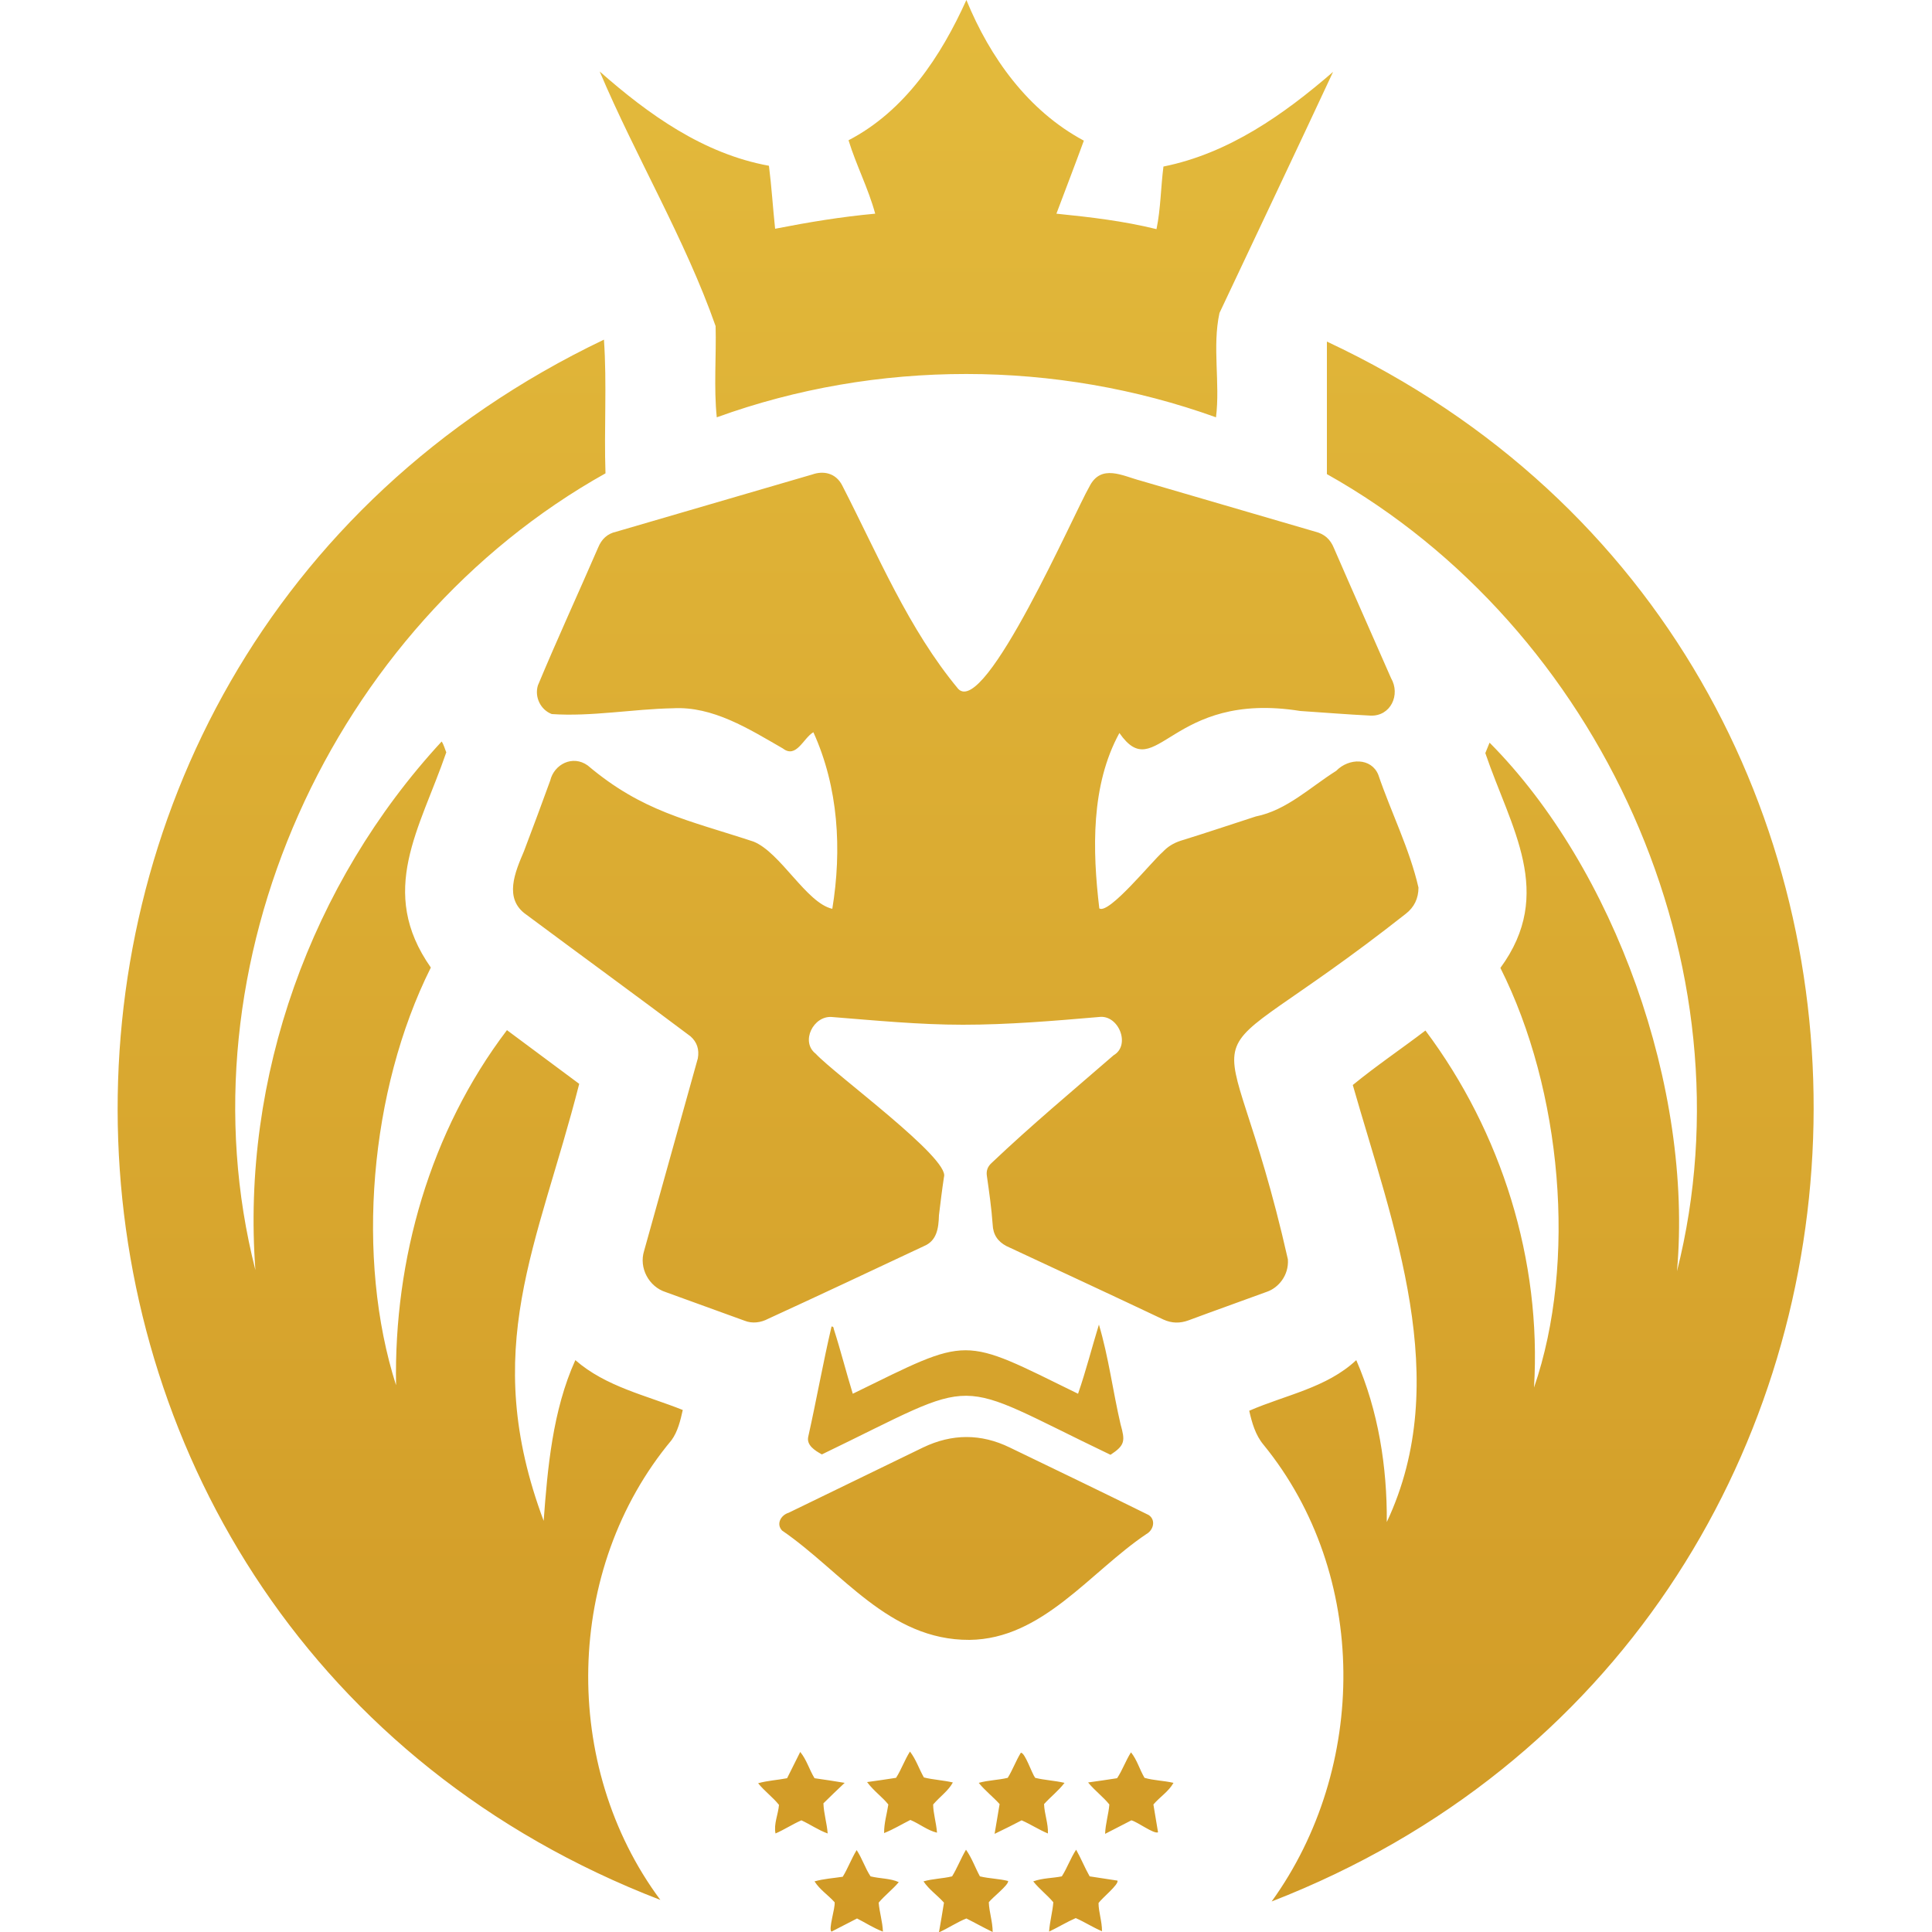 <?xml version="1.0" encoding="utf-8"?>
<!-- Generator: Adobe Illustrator 26.0.1, SVG Export Plug-In . SVG Version: 6.00 Build 0)  -->
<svg version="1.1" id="Layer_1" xmlns="http://www.w3.org/2000/svg" xmlns:xlink="http://www.w3.org/1999/xlink" x="0px" y="0px"
	 viewBox="0 0 500 500" style="enable-background:new 0 0 500 500;" xml:space="preserve">
<style type="text/css">
	.st0{fill:url(#SVGID_1_);}
</style>
<linearGradient id="SVGID_1_" gradientUnits="userSpaceOnUse" x1="250" y1="500" x2="250" y2="-9.094947e-13">
	<stop  offset="0" style="stop-color:#D19A26"/>
	<stop  offset="1" style="stop-color:#E3BA3C"/>
</linearGradient>
<path class="st0" d="M215.4,235.2c2.5-15.3,1.6-31.4-4.9-45.7c-2.6,1.5-4.4,6.9-7.9,4.2c-8.7-5-18.1-11-28.5-10.4
	c-10.4,0.2-21,2.2-31.3,1.5c-2.9-1.1-4.5-4.4-3.6-7.4c5-12,10.4-23.7,15.6-35.7c0.9-2.2,2.4-3.6,4.7-4.1
	c16.9-4.9,33.8-9.9,50.7-14.8c2.8-1,6.1-0.5,7.8,2.9c9.2,17.9,17.1,37.1,30,52.6c7,7.2,30.1-45.8,33.9-52.3c3-6.1,8.7-2.8,13.3-1.6
	c15.1,4.4,30.1,8.8,45.2,13.2c2.4,0.6,3.9,2,4.8,4.2c4.9,11.3,9.9,22.5,14.8,33.7c2.5,4.3-0.1,9.9-5.3,9.7
	c-6.1-0.3-12.1-0.8-18.2-1.2c-33.7-5.4-37.2,19.5-46.8,5.7c-7.4,13.5-7,30.3-5.2,45.4c2.5,1.6,13.7-12.3,16.4-14.6
	c1.3-1.4,2.8-2.3,4.6-2.9c6.5-2,13-4.2,19.5-6.3c8-1.6,14.1-7.6,20.8-11.8c3.3-3.4,9.1-3.4,10.9,1c3.3,9.7,8.1,19.2,10.4,29.2
	c0,2.8-1.1,5.1-3.3,6.8c-60.2,47.4-47,16.2-30.5,89.4c0.3,4.2-2.5,7.4-5.4,8.4c-6.8,2.5-13.6,4.9-20.3,7.4c-2.2,0.8-4.3,0.8-6.5-0.2
	c-13.5-6.4-27.1-12.7-40.6-19c-2.3-1.2-3.5-3-3.6-5.6c-0.3-4.2-0.9-8.4-1.5-12.6c-0.2-1.3,0.2-2.4,1.2-3.3
	c10.2-9.7,21-18.7,31.6-27.9c4.5-2.6,1.3-10.6-3.8-9.9c-11.7,1-23.4,2-35.2,2c-11.3,0-22.6-1.1-33.9-2c-4.8-0.4-8.2,6.4-4.2,9.5
	c5,5.4,34.8,27.1,33.2,31.9c-0.5,3.3-0.9,6.6-1.3,9.9c-0.1,3.3-0.5,6.6-3.9,8c-13.4,6.3-26.8,12.6-40.3,18.8c-1.9,1-4.1,1.3-6.1,0.5
	c-6.8-2.5-13.6-4.9-20.4-7.4c-4.4-1.4-7-6.3-5.6-10.7c4.6-16.6,9.3-33.2,13.9-49.8c0.4-2.3-0.2-4.2-1.9-5.7
	c-14.1-10.6-28.4-21-42.5-31.5c-5.9-4.1-2.9-11-0.6-16.4c2.3-6.1,4.6-12.2,6.8-18.3c1-4.2,5.8-6.7,9.7-3.9
	c14.2,12,25.9,14.1,42.9,19.7C202,220.6,208.7,233.7,215.4,235.2z M156.3,87.9C-18.1,171.3-9.4,422.2,170.9,491.7
	c-25.8-34.7-24.9-85.7,2.9-119c1.6-2.2,2.3-5.1,2.9-7.8c-9.5-3.8-19.9-6-27.8-12.9c-5.9,13-7.2,28.1-8.2,41.6
	c-16.7-44.7-1.5-71.1,9.2-113.1c-6.2-4.6-12.4-9.2-18.7-13.9c-19.9,26.2-29.3,59.3-28.7,91.9c-10.5-32.8-6.9-76.3,9-108.1
	c-13.9-19.8-2.8-35.9,4-55.7c-0.4-0.9-0.6-1.9-1.2-2.8c-33.9,36.7-51.9,87-48.2,136.8c-20.2-79.2,19.8-166.6,90.6-206.2
	C156.3,111,157.1,99.4,156.3,87.9z M368.9,266.7c-6.3,4.8-12.7,9.1-18.8,14.1c10.4,36.4,26.1,76.4,8.8,113.1
	c0.1-14.3-2.2-28.8-7.9-41.9c-7.7,7.2-18.3,9-27.7,13.1c0.7,3.1,1.6,6.3,3.7,8.8c27.4,33.6,27,83.7,2.1,118.2
	c179.9-69.9,189-321.9,14.3-403.7c0,11.4,0,22.9,0,34.3c70.8,39.7,110.6,127.1,90.6,206.3c4.2-47.4-16.2-104.3-48.5-136.8
	c-0.4,0.9-0.7,1.8-1.1,2.7c6.6,19.4,18.1,36.2,3.9,55.6c15.9,31.6,19.9,76.1,8.7,108.6C399,326.2,388.6,293,368.9,266.7z
	 M280.5,36.4c-14.4-7.7-24.3-21.5-30.4-36.4c-6.6,14.6-15.9,28.7-30.5,36.3c2,6.5,5.1,12.4,6.9,19c-8.8,0.8-17.2,2.2-25.9,3.9
	c-0.6-5.6-0.9-10.8-1.6-16.3c-17-3.1-31.2-13.3-43.8-24.4c9.4,22.2,22.1,43.4,30,65.9c0.2,7.8-0.5,15.9,0.3,23.6
	c41.4-15,87.8-14.9,129.2,0c1.1-8.9-1-18.3,0.9-27c9.8-20.8,19.7-41.6,29.4-62.4c-12.7,11-27,21.1-43.9,24.5
	c-0.7,5.4-0.7,10.9-1.8,16.2c-8.5-2.1-17-3.1-25.9-4C275.8,48.9,278.2,42.7,280.5,36.4z M296.7,397c1.8-1,2.5-3.6,0.6-4.9
	c-11.9-5.9-24-11.7-36-17.5c-7.4-3.6-14.9-3.6-22.4,0c-11.6,5.6-23.2,11.3-34.8,16.9c-2,0.6-3.3,2.9-1.7,4.6
	c15.6,10.7,27.6,28.4,48.5,28.3C269.8,424.2,282.1,406.8,296.7,397z M215.8,344c-0.1-0.3,0-0.7-0.6-0.7c-2.2,9.4-3.9,19-6,28.4
	c-0.6,2.3,1.7,3.7,3.5,4.7c42.3-20.4,32.5-20.1,74.7,0.1c3.8-2.5,3.8-3.6,2.6-7.9c-2-8.6-3.1-17.4-5.6-25.8
	c-1.9,6.2-3.3,11.8-5.4,17.9c-30.6-15-27.6-15-58.3,0C219,355.2,217.6,349.6,215.8,344z M250.1,496.5c2.4,1.2,4.3,2.3,6.8,3.5
	c0-2.7-0.9-5.1-1-7.7c0.9-1.2,5.2-4.5,5-5.5c-2.3-0.6-4.8-0.6-7.3-1.2c-1.3-2.4-2-4.6-3.6-6.9c-1.4,2.4-2.3,4.8-3.6,6.9
	c-2.5,0.6-5,0.6-7.4,1.3c1.5,2.2,3.5,3.5,5.3,5.5c-0.4,2.5-0.8,4.9-1.3,7.7C245.6,498.9,247.8,497.4,250.1,496.5z M229.9,467
	c-0.4,2.6-1.1,4.7-1.1,7.4c2.5-1,4.4-2.2,6.8-3.4c2.4,1,4.4,2.7,6.9,3.3c-0.2-2.6-1-5.1-1-7.3c1.8-2.1,3.9-3.5,5.1-5.7
	c-2.6-0.6-5.1-0.7-7.5-1.3c-1.3-2.3-2-4.6-3.6-6.7c-1.4,2.2-2.2,4.6-3.6,6.8c-2.4,0.4-4.8,0.7-7.5,1.1
	C226.2,463.6,228.3,465,229.9,467z M210.8,460.2c-1.4-2.3-2-4.7-3.7-6.8c-1.2,2.4-2.3,4.6-3.4,6.8c-2.6,0.5-5,0.6-7.5,1.3
	c1.7,2.1,3.8,3.6,5.4,5.6c-0.2,2.5-1.4,4.9-0.9,7.4c2.3-1,4.4-2.4,6.7-3.4c2.4,1.1,4.3,2.5,6.8,3.4c-0.2-2.7-1-5.1-1.1-7.8
	c1.7-1.7,3.4-3.3,5.5-5.3C215.7,460.9,213.5,460.6,210.8,460.2z M284.3,492.5c0.9-1.3,5.3-4.8,4.9-5.8c-2.4-0.4-4.8-0.7-7.2-1.1
	c-1.3-2.3-2.2-4.6-3.5-6.9c-1.5,2.3-2.3,4.7-3.7,6.9c-2.5,0.5-4.9,0.4-7.4,1.3c1.6,2,3.6,3.5,5.2,5.4c-0.2,2.5-0.9,4.9-1.1,7.6
	c2.5-1.2,4.6-2.5,6.9-3.5c2.3,1,4.4,2.4,6.8,3.4C285.2,497.2,284.3,494.8,284.3,492.5z M264.4,471.1c2.3,1,4.4,2.4,6.8,3.4
	c0.1-2.6-0.9-5-1-7.6c1.7-1.9,3.7-3.4,5.3-5.5c-2.6-0.6-5.2-0.7-7.6-1.3c-0.9-1.2-2.6-6.5-3.7-6.5c-1.3,2.1-2.1,4.4-3.4,6.5
	c-2.5,0.6-5,0.6-7.5,1.3c1.7,2.1,3.7,3.6,5.4,5.5c-0.4,2.4-0.8,4.8-1.3,7.7C260.1,473.3,262.3,472.2,264.4,471.1z M228.5,499.9
	c-0.1-2.6-0.9-5-1.1-7.5c1.6-1.9,3.6-3.4,5.2-5.3c-2.1-1-4.9-0.9-7.3-1.5c-1.4-2.1-2.1-4.5-3.6-6.8c-1.4,2.3-2.3,4.8-3.6,6.9
	c-2.6,0.4-4.8,0.5-7.3,1.2c1.4,2.2,3.5,3.5,5.2,5.4c0.2,1.5-1.7,7.1-0.8,7.6c2.1-1.1,4.3-2.2,6.6-3.4
	C224,497.6,225.9,498.9,228.5,499.9z M287.1,467c-0.2,2.5-1,4.9-1.1,7.6c2.4-1.2,4.6-2.4,6.8-3.5c1.6,0.4,5.8,3.6,6.9,3.1
	c-0.4-2.4-0.8-4.8-1.2-7.2c1.7-2,3.9-3.3,5.2-5.6c-2.6-0.6-5.1-0.6-7.5-1.3c-1.3-2.2-1.9-4.6-3.5-6.6c-1.4,2.2-2.2,4.6-3.6,6.7
	c-2.4,0.4-4.8,0.7-7.5,1.1C283.4,463.5,285.5,465,287.1,467z"/>
</svg>
